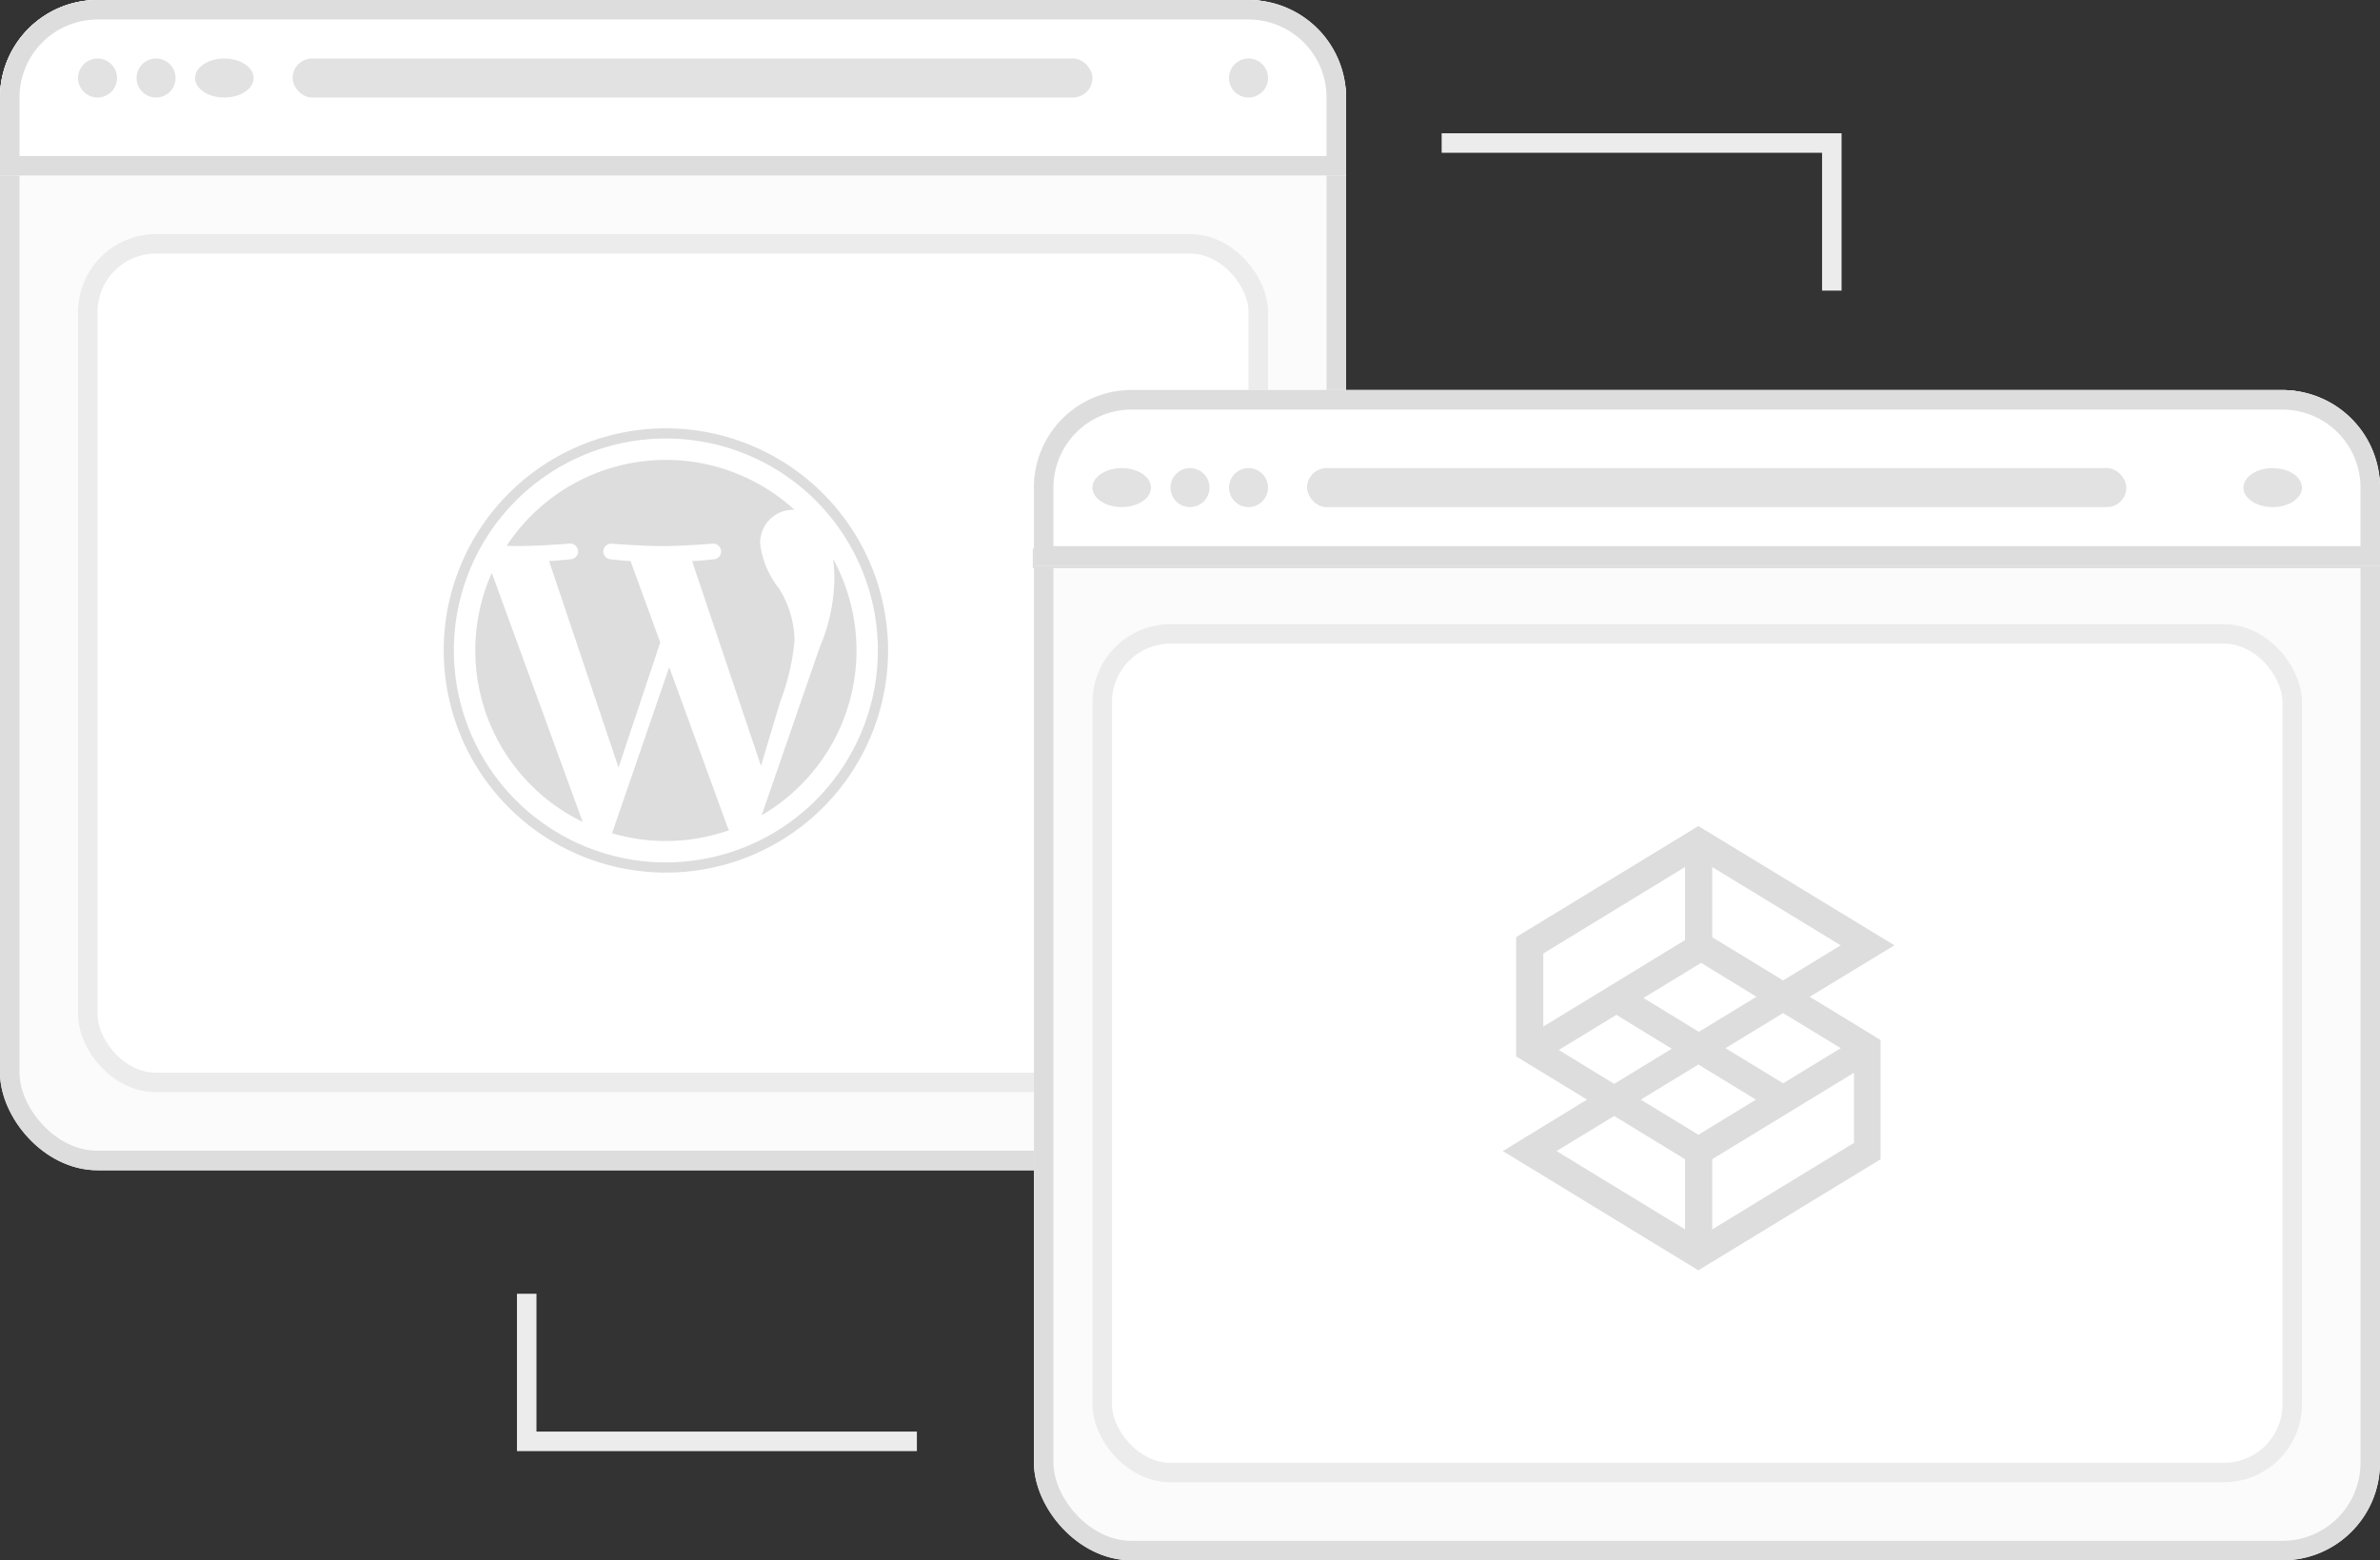 <svg xmlns="http://www.w3.org/2000/svg" width="122" height="80" viewBox="0 0 122 80">
  <rect x="0" y="0" width="122" height="80" fill="#333333" stroke="none"/>
  <g id="Group_8951" data-name="Group 8951" transform="translate(-214 -326)">
    <g id="Group_8844" data-name="Group 8844" transform="translate(-751 -27)">
      <g id="Group_8842" data-name="Group 8842" transform="translate(965 353)">
        <g id="Rectangle_489" data-name="Rectangle 489" fill="#fbfbfb" stroke="#ddd" stroke-width="1">
          <rect width="69" height="60" rx="5" stroke="none"/>
          <rect x="0.5" y="0.5" width="68" height="59" rx="4.5" fill="none"/>
        </g>
        <g id="Rectangle_491" data-name="Rectangle 491" transform="translate(4 12)" fill="#fff" stroke="#ececec" stroke-width="1">
          <rect width="61" height="44" rx="4" stroke="none"/>
          <rect x="0.5" y="0.5" width="60" height="43" rx="3.5" fill="none"/>
        </g>
        <path id="wordpress-icon" d="M1.619,11.388a9.772,9.772,0,0,0,5.506,8.793L2.465,7.412a9.733,9.733,0,0,0-.846,3.976ZM17.984,10.9A5.144,5.144,0,0,0,17.179,8.2a4.573,4.573,0,0,1-.959-2.291A1.692,1.692,0,0,1,17.86,4.176c.043,0,.084.005.127.008A9.768,9.768,0,0,0,3.226,6.023c.229.007.445.012.629.012,1.022,0,2.6-.124,2.6-.124a.4.4,0,0,1,.063.8s-.529.062-1.118.093L8.961,17.391,11.1,10.978,9.577,6.808c-.526-.031-1.025-.093-1.025-.093a.4.4,0,0,1,.062-.8s1.613.124,2.573.124c1.022,0,2.6-.124,2.6-.124a.4.4,0,0,1,.063.8s-.53.062-1.118.093l3.531,10.5.974-3.256a11.8,11.8,0,0,0,.744-3.158ZM11.56,12.243,8.629,20.761a9.775,9.775,0,0,0,6-.156.858.858,0,0,1-.07-.135l-3-8.228Zm8.4-5.542a7.5,7.5,0,0,1,.066,1,9.216,9.216,0,0,1-.743,3.5L16.3,19.834A9.772,9.772,0,0,0,19.962,6.7ZM11.389,0A11.389,11.389,0,1,0,22.778,11.388,11.4,11.4,0,0,0,11.389,0Zm0,22.256A10.867,10.867,0,1,1,22.255,11.388,10.879,10.879,0,0,1,11.389,22.256Z" transform="translate(22.745 21.961)" fill="#ddd"/>
        <line id="Line_2" data-name="Line 2" x2="68.235" transform="translate(0.392 8.235)" fill="none" stroke="#ddd" stroke-width="1"/>
        <g id="Rectangle_490" data-name="Rectangle 490" fill="#fff" stroke="#ddd" stroke-width="1">
          <path d="M5,0H64a5,5,0,0,1,5,5V9a0,0,0,0,1,0,0H0A0,0,0,0,1,0,9V5A5,5,0,0,1,5,0Z" stroke="none"/>
          <path d="M5,.5H64A4.5,4.5,0,0,1,68.5,5V8.5a0,0,0,0,1,0,0H.5a0,0,0,0,1,0,0V5A4.5,4.5,0,0,1,5,.5Z" fill="none"/>
        </g>
        <circle id="Ellipse_1" data-name="Ellipse 1" cx="1" cy="1" r="1" transform="translate(4 3)" fill="#e2e2e2"/>
        <circle id="Ellipse_2" data-name="Ellipse 2" cx="1" cy="1" r="1" transform="translate(7 3)" fill="#e2e2e2"/>
        <ellipse id="Ellipse_7" data-name="Ellipse 7" cx="1.5" cy="1" rx="1.5" ry="1" transform="translate(10 3)" fill="#e2e2e2"/>
        <rect id="Rectangle_495" data-name="Rectangle 495" width="41" height="2" rx="1" transform="translate(15 3)" fill="#e2e2e2"/>
        <circle id="Ellipse_8" data-name="Ellipse 8" cx="1" cy="1" r="1" transform="translate(63 3)" fill="#e2e2e2"/>
      </g>
      <g id="Group_8843" data-name="Group 8843" transform="translate(1017.549 373.392)">
        <g id="Rectangle_489-2" data-name="Rectangle 489" transform="translate(0.451 -0.392)" fill="#fbfbfb" stroke="#ddd" stroke-width="1">
          <rect width="69" height="60" rx="5" stroke="none"/>
          <rect x="0.5" y="0.5" width="68" height="59" rx="4.5" fill="none"/>
        </g>
        <g id="Rectangle_491-2" data-name="Rectangle 491" transform="translate(3.451 11.608)" fill="#fff" stroke="#ececec" stroke-width="1">
          <rect width="62" height="44" rx="4" stroke="none"/>
          <rect x="0.5" y="0.5" width="61" height="43" rx="3.5" fill="none"/>
        </g>
        <line id="Line_2-2" data-name="Line 2" x2="68.235" transform="translate(0.392 8.235)" fill="none" stroke="#ddd" stroke-width="1"/>
        <g id="Rectangle_490-2" data-name="Rectangle 490" transform="translate(0.451 -0.392)" fill="#fff" stroke="#ddd" stroke-width="1">
          <path d="M5,0H64a5,5,0,0,1,5,5V9a0,0,0,0,1,0,0H0A0,0,0,0,1,0,9V5A5,5,0,0,1,5,0Z" stroke="none"/>
          <path d="M5,.5H64A4.5,4.5,0,0,1,68.5,5V8.5a0,0,0,0,1,0,0H.5a0,0,0,0,1,0,0V5A4.5,4.5,0,0,1,5,.5Z" fill="none"/>
        </g>
        <ellipse id="Ellipse_1-2" data-name="Ellipse 1" cx="1.5" cy="1" rx="1.5" ry="1" transform="translate(3.451 3.608)" fill="#e2e2e2"/>
        <circle id="Ellipse_2-2" data-name="Ellipse 2" cx="1" cy="1" r="1" transform="translate(7.451 3.608)" fill="#e2e2e2"/>
        <circle id="Ellipse_7-2" data-name="Ellipse 7" cx="1" cy="1" r="1" transform="translate(10.451 3.608)" fill="#e2e2e2"/>
        <rect id="Rectangle_495-2" data-name="Rectangle 495" width="42" height="2" rx="1" transform="translate(14.451 3.608)" fill="#e2e2e2"/>
        <ellipse id="Ellipse_8-2" data-name="Ellipse 8" cx="1.5" cy="1" rx="1.5" ry="1" transform="translate(62.451 3.608)" fill="#e2e2e2"/>
        <g id="sygency" transform="translate(24.488 21.961)">
          <path id="Path_2662" data-name="Path 2662" d="M7.073,177.614-2.978,171.5l-9.341,5.694v6.114l3.634,2.218L-13,188.164l10.022,6.114,9.341-5.694v-6.114l-3.634-2.218ZM-2.268,173.6l6.587,4.016-2.953,1.8-3.634-2.218Zm-.568,4.915L0,180.251l-2.953,1.8-2.839-1.738Zm-8.092-.48,7.268-4.436v3.746l-7.268,4.436Zm.795,4.945,2.953-1.8,2.839,1.738-2.953,1.8Zm6.473,9.2-6.587-4.016,2.953-1.8,3.634,2.218v3.6Zm-2.271-6.653,2.953-1.8,2.953,1.8-2.953,1.8ZM5,187.744l-7.268,4.436v-3.6L5,184.148Zm-.681-4.855-2.953,1.8-2.953-1.8,2.953-1.8Z" transform="translate(13 -171.5)" fill="#ddd"/>
        </g>
      </g>
    </g>
    <path id="Path_2694" data-name="Path 2694" d="M2281.9,1566.333h20v7.567" transform="translate(-1994 -1233)" fill="none" stroke="#ececec" stroke-width="1"/>
    <path id="Path_2695" data-name="Path 2695" d="M2281.9,1566.333h20v7.567" transform="translate(2542.9 1966.233) rotate(180)" fill="none" stroke="#ececec" stroke-width="1"/>
  </g>
</svg>
